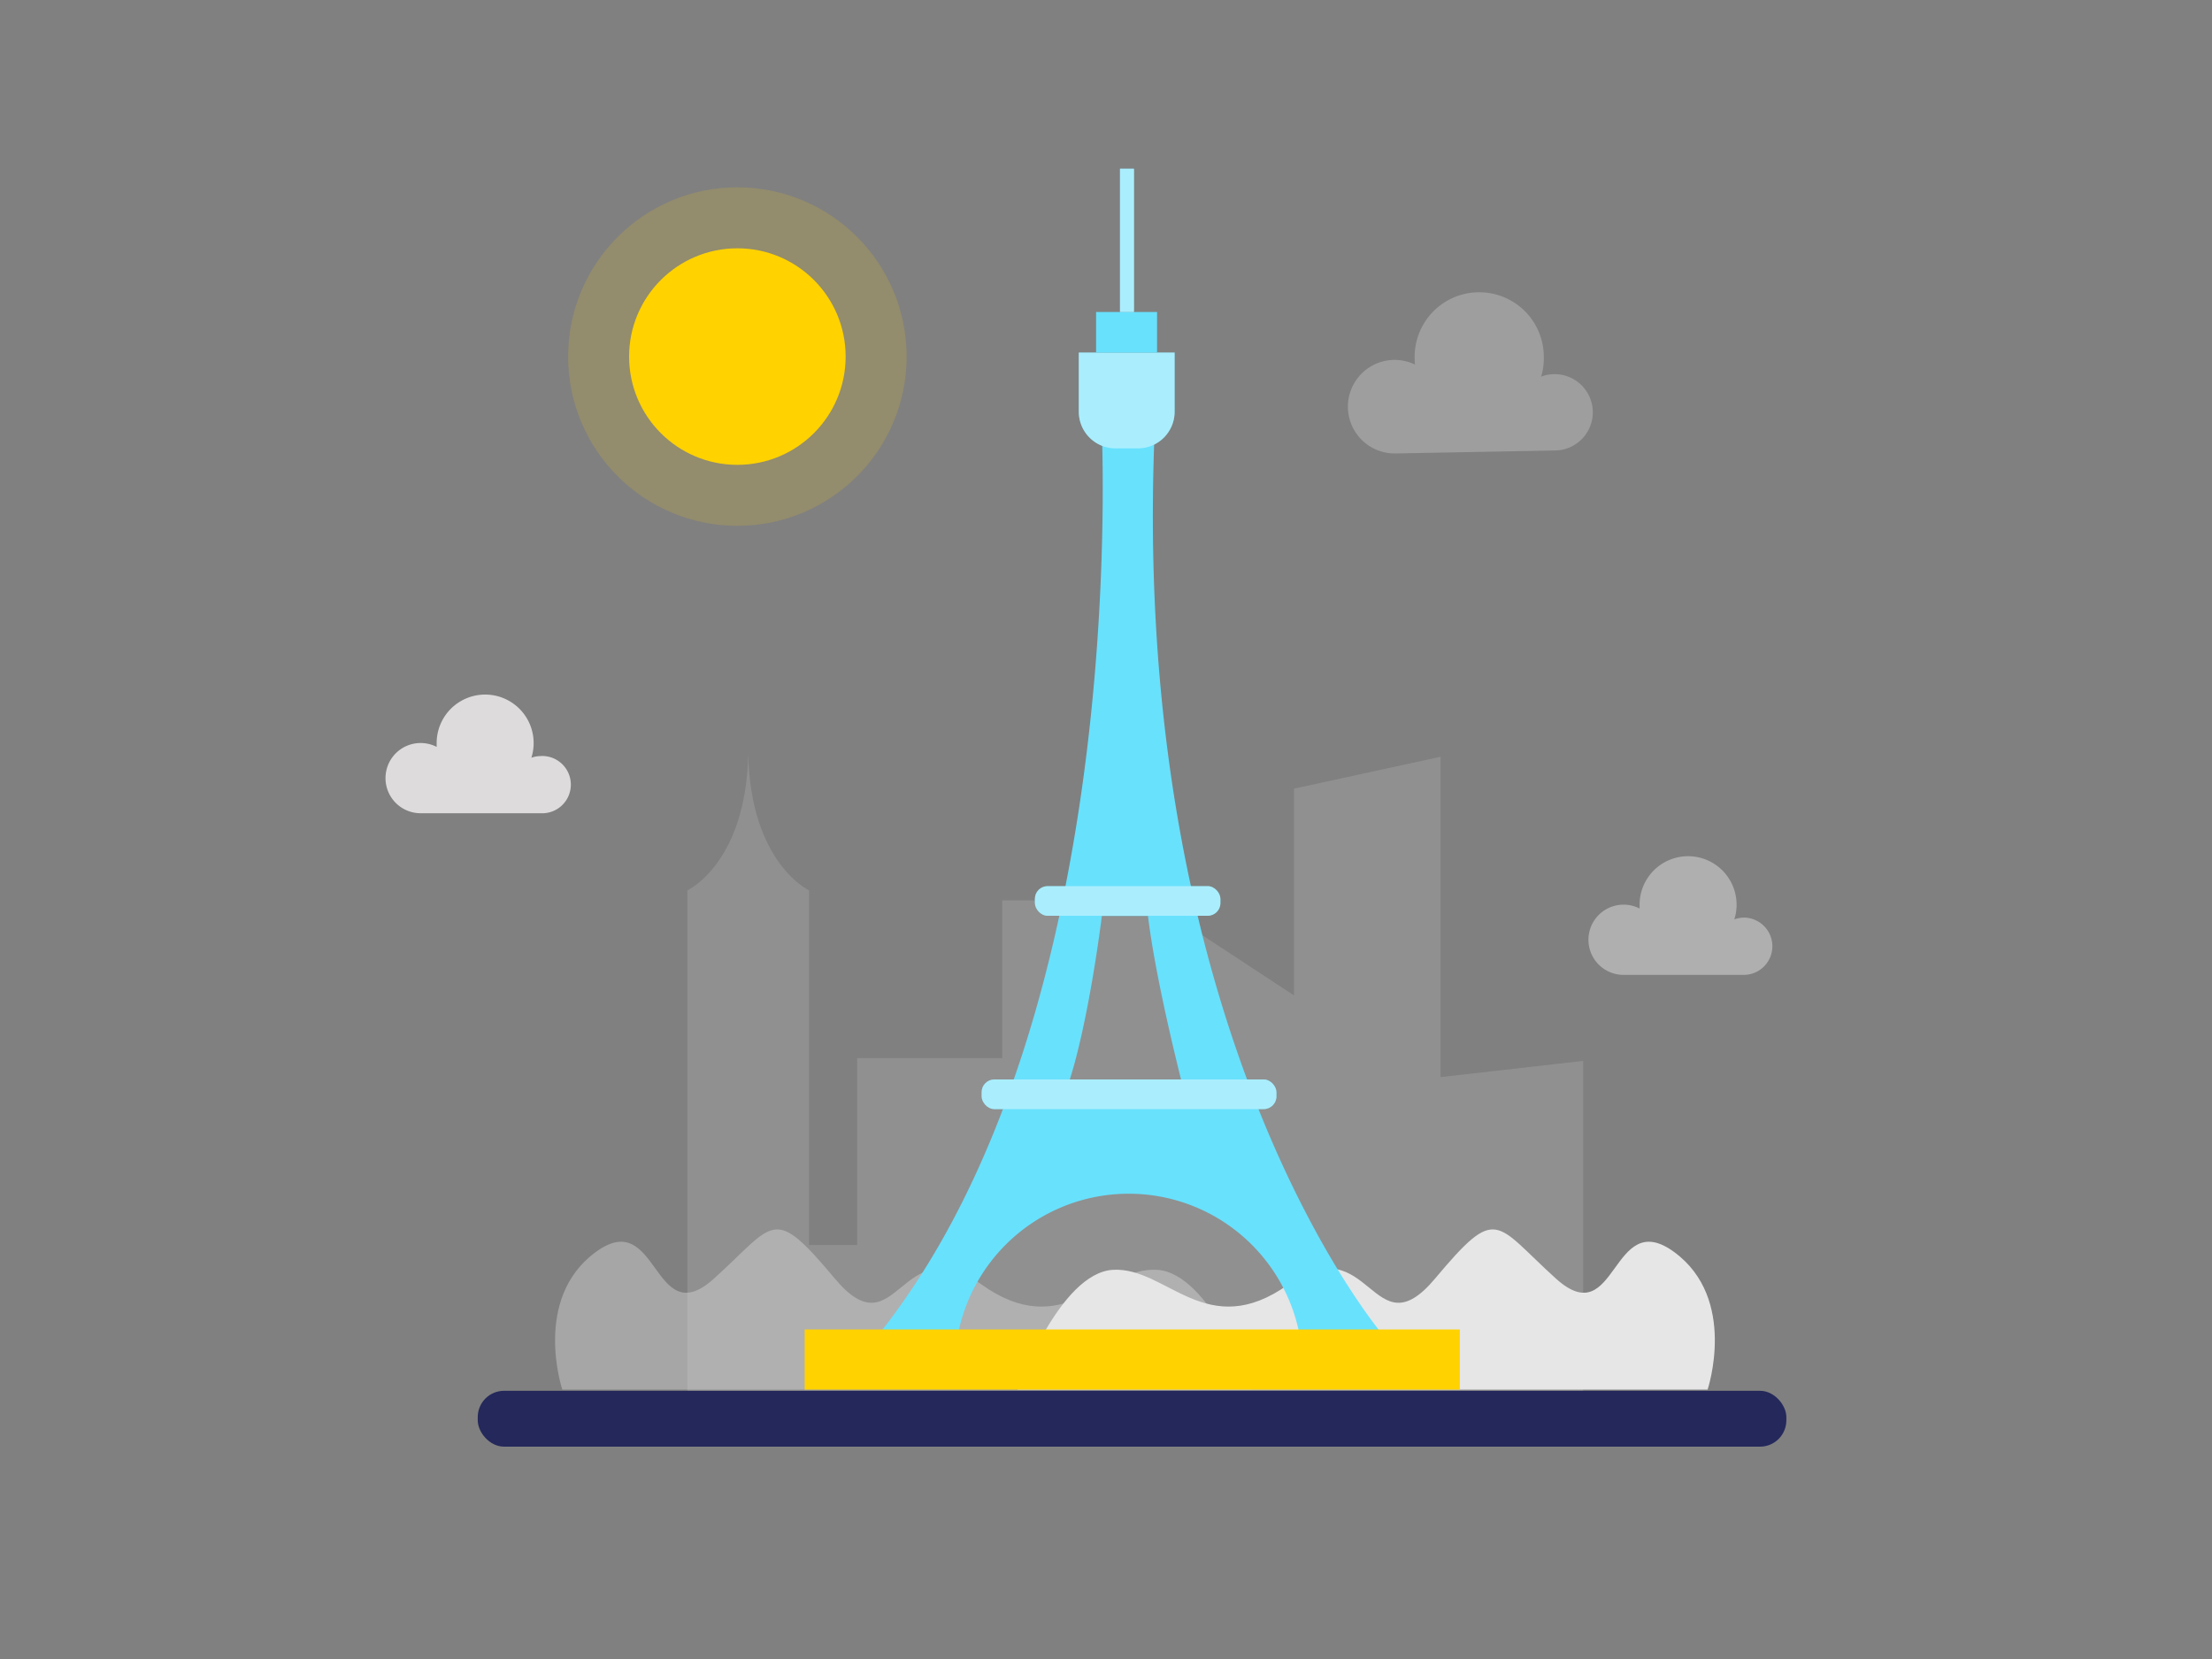 <svg id="Layer_1" data-name="Layer 1" xmlns="http://www.w3.org/2000/svg" viewBox="0 0 400 300"><rect x="0" y="0" width="400" height="300" fill="#808080" stroke="none"/><path d="M260.51,194.77V136.84L234,142.61V180L207.81,162.8H181.24v28.54H155v33.79H146.3V161s-10.57-4.88-11-24.69c-.38,19.81-11,24.69-11,24.69V251.7H234v.5h52.29V191.84Z" fill="#dddbdb" opacity="0.18"/><path d="M101.68,251.28s-5.48-16.37,6-24.84,10.32,14.81,21.44,4.76,10.52-13.51,21.84,0,11.72-9.52,26.51,1.06,22-3.17,31.72-2.64,17.22,21.66,17.22,21.66Z" fill="#e6e6e6" opacity="0.37"/><path d="M308.79,251.28s5.48-16.37-6-24.84-10.32,14.81-21.44,4.76-10.52-13.51-21.84,0-11.71-9.52-26.51,1.06-22-3.17-31.71-2.64S184,251.28,184,251.28Z" fill="#e6e6e6"/><circle cx="133.34" cy="64.48" r="19.58" fill="#ffd200"/><circle cx="133.34" cy="64.48" r="30.61" fill="#ffd200" opacity="0.15"/><path d="M97.82,136.72a5.24,5.24,0,0,0-1.73.3,8.64,8.64,0,0,0,.41-2.65,8.77,8.77,0,1,0-17.54,0c0,.23,0,.46,0,.69a6.35,6.35,0,1,0-2.87,12H97.82a5.18,5.18,0,1,0,0-10.35Z" fill="#dddbdb"/><path d="M315.36,165.94a5,5,0,0,0-1.74.31,8.64,8.64,0,0,0,.41-2.65,8.77,8.77,0,0,0-17.54,0c0,.23,0,.46,0,.69a6.35,6.35,0,1,0-2.87,12h21.7a5.18,5.18,0,0,0,0-10.36Z" fill="#dddbdb" opacity="0.52"/><path d="M281,67.66a6.77,6.77,0,0,0-2.31.44,11.16,11.16,0,0,0,.48-3.53,11.68,11.68,0,1,0-23.35.44c0,.31,0,.62.07.92a8.55,8.55,0,0,0-3.85-.85A8.46,8.46,0,0,0,252.37,82l28.89-.54A6.9,6.9,0,0,0,281,67.66Z" fill="#dddbdb" opacity="0.33"/><rect x="86.39" y="251.5" width="236.64" height="10.1" rx="4.76" fill="#24285b"/><path d="M209,73.68h-9.93s6.8,109.2-40.48,168h14.57a31.46,31.46,0,0,1,61.9,0h15.24S203,186.85,209,73.68ZM192.1,199c4.37-10.52,7.15-33.36,7.15-33.36h8.34c1.59,13.11,6.95,33.36,6.95,33.36Z" fill="#68e1fd"/><rect x="177.51" y="195.2" width="53.31" height="5.36" rx="2.3" fill="#68e1fd"/><rect x="177.51" y="195.2" width="53.31" height="5.36" rx="2.3" fill="#fff" opacity="0.44"/><rect x="187.14" y="160.24" width="33.55" height="5.36" rx="2.3" fill="#68e1fd"/><rect x="187.14" y="160.24" width="33.55" height="5.36" rx="2.3" fill="#fff" opacity="0.44"/><path d="M195.08,63.75h17.33a0,0,0,0,1,0,0V74.44a6.64,6.64,0,0,1-6.64,6.64h-4.05a6.64,6.64,0,0,1-6.64-6.64V63.75A0,0,0,0,1,195.08,63.75Z" fill="#68e1fd"/><path d="M195.08,63.75h17.33a0,0,0,0,1,0,0V74.44a6.64,6.64,0,0,1-6.64,6.64h-4.05a6.64,6.64,0,0,1-6.64-6.64V63.75A0,0,0,0,1,195.08,63.75Z" fill="#fff" opacity="0.44"/><rect x="198.21" y="56.42" width="11.02" height="7.34" fill="#68e1fd"/><rect x="202.53" y="30.51" width="2.53" height="25.91" fill="#68e1fd"/><rect x="202.53" y="30.51" width="2.53" height="25.91" fill="#fff" opacity="0.44"/><rect x="145.51" y="240.41" width="118.47" height="10.87" fill="#ffd200"/></svg>